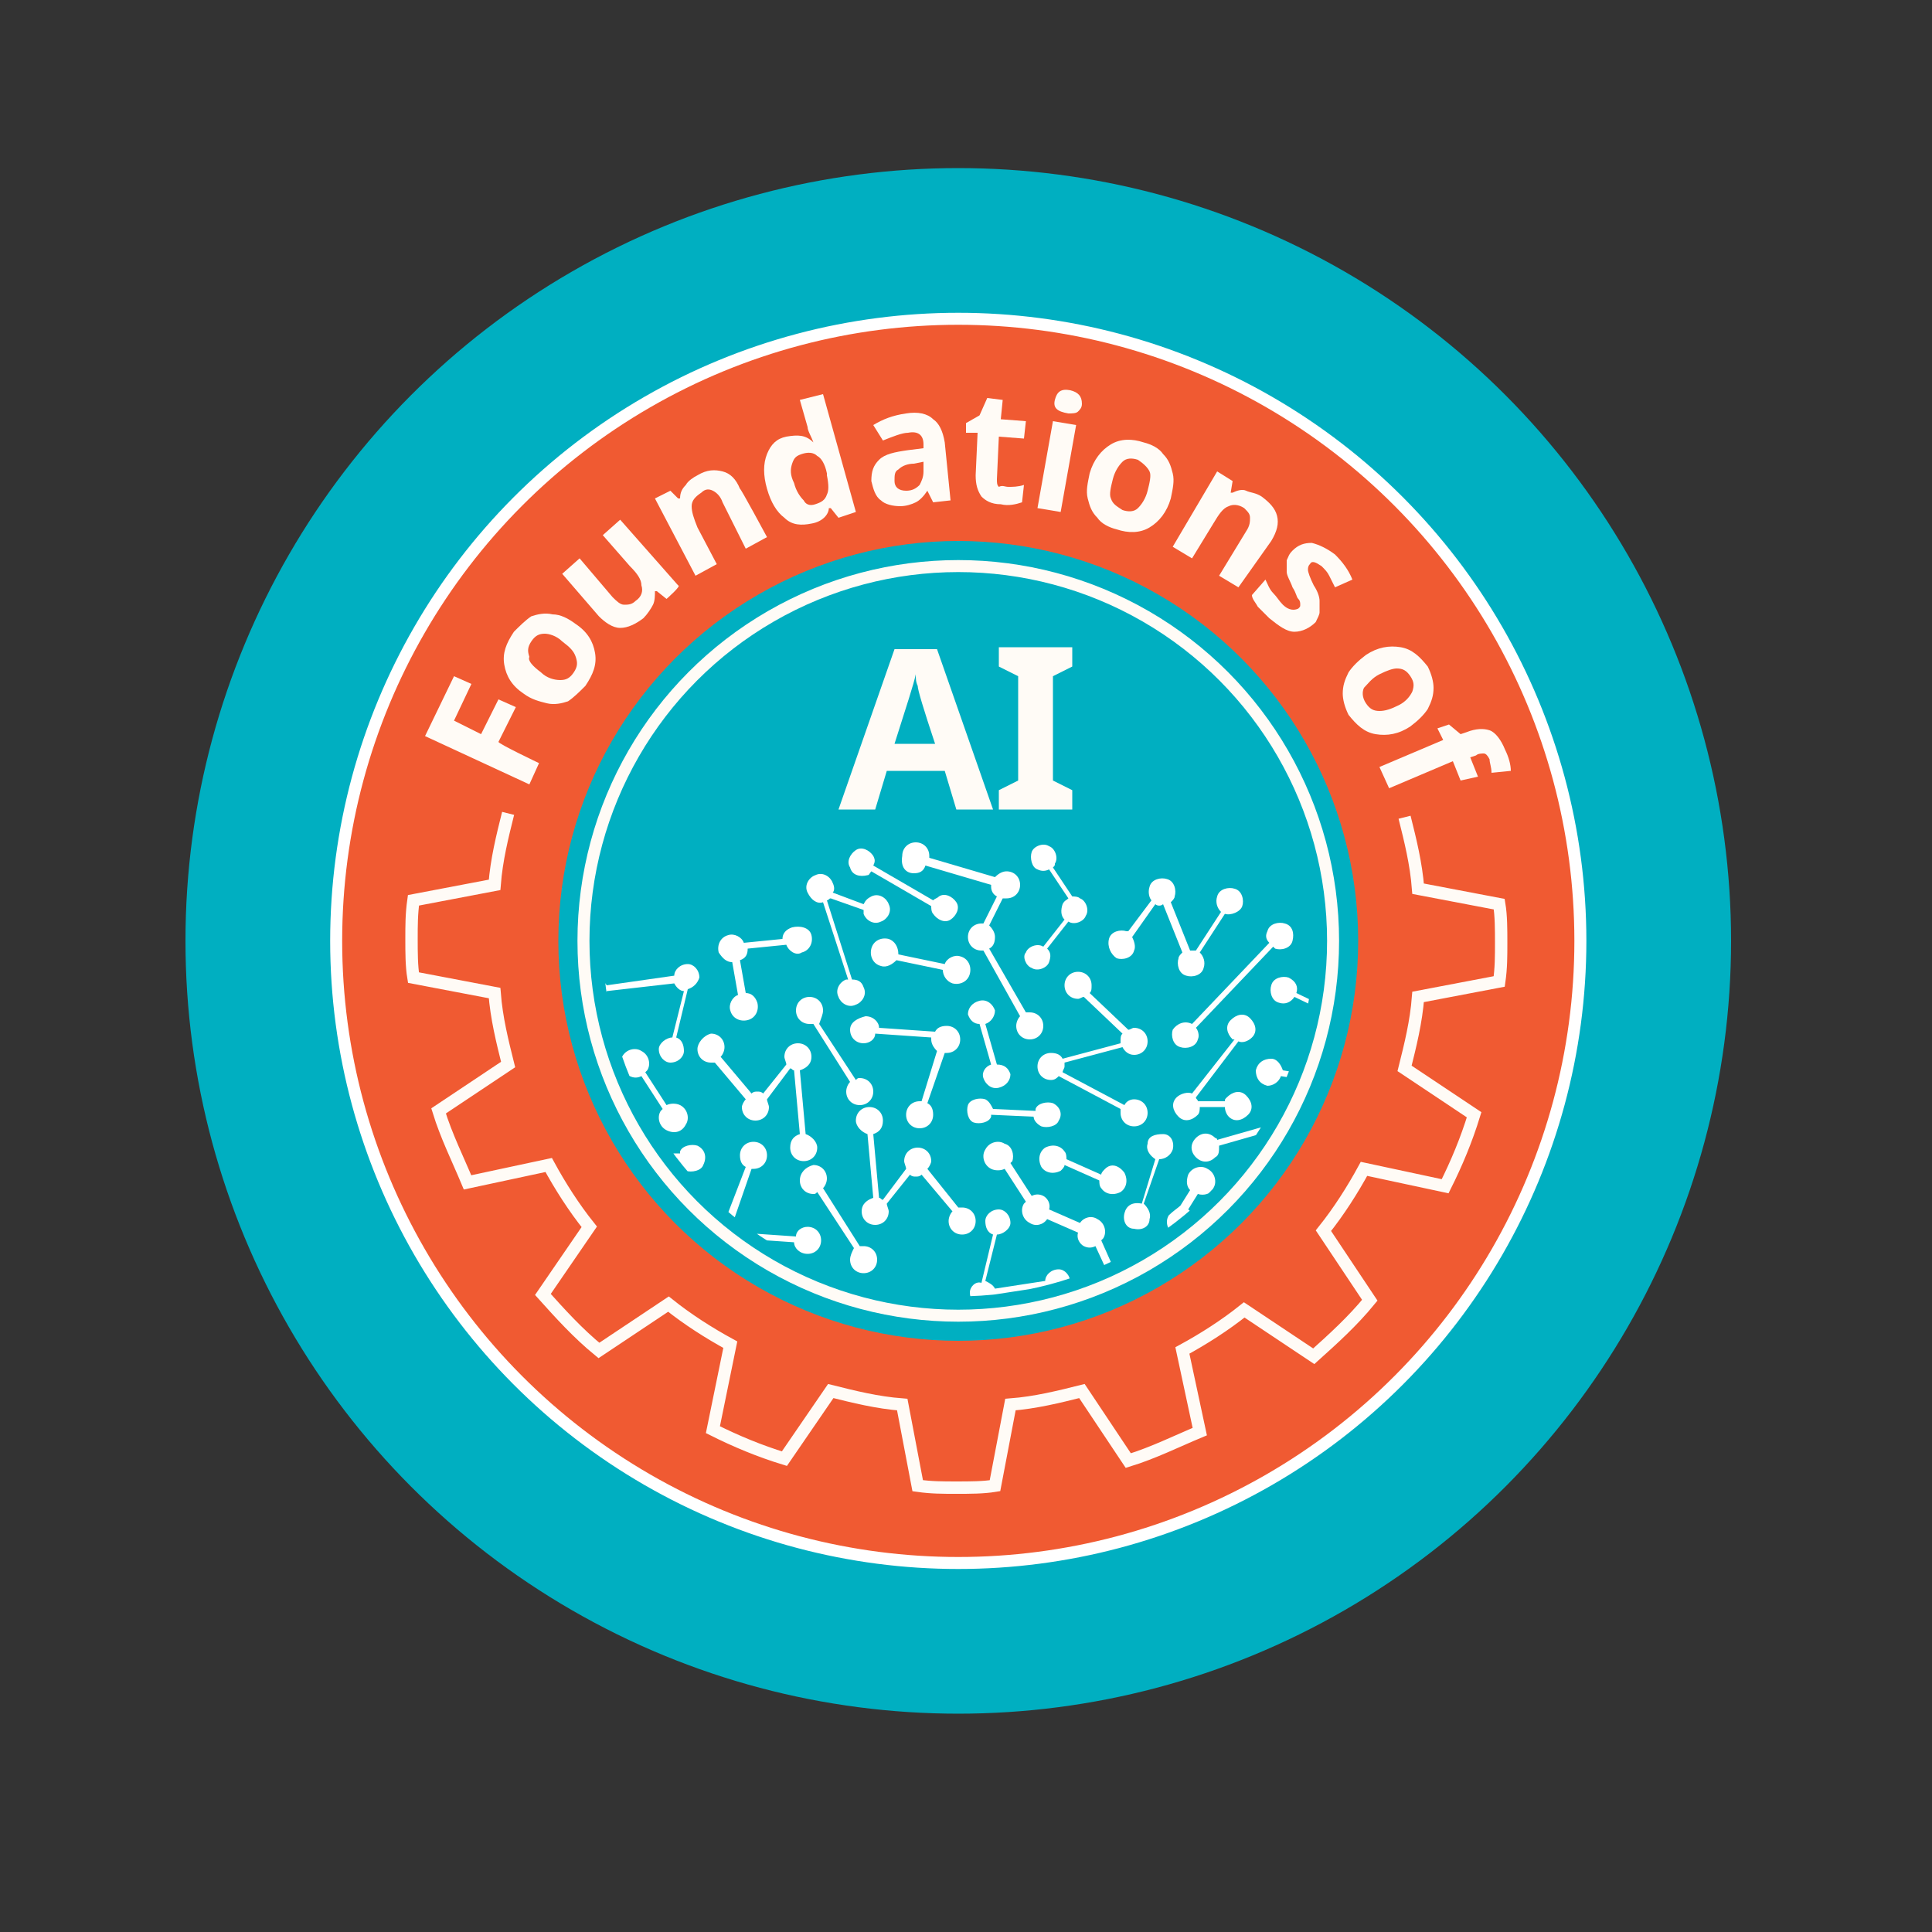 <?xml version="1.0" encoding="utf-8"?>
<!-- Generator: Adobe Illustrator 22.0.1, SVG Export Plug-In . SVG Version: 6.00 Build 0)  -->
<svg version="1.1" id="Layer_1" xmlns="http://www.w3.org/2000/svg" xmlns:xlink="http://www.w3.org/1999/xlink" x="0px" y="0px"
	 viewBox="0 0 100 100" style="enable-background:new 0 0 100 100;" xml:space="preserve">
<rect x="0" y="0" width="100" height="100" fill="#333333" stroke="none"/>
<style type="text/css">
	.st0{fill:#00AFC1;}
	.st1{fill:#F05A32;stroke:#FFFFFF;stroke-width:0.621;stroke-miterlimit:10;}
	.st2{fill:#FFFBF6;}
	.st3{fill:none;stroke:#FFFBF6;stroke-width:0.621;stroke-miterlimit:10;}
	.st4{clip-path:url(#SVGID_2_);}
	.st5{fill:#FFFFFF;}
	.st6{fill:none;stroke:#FFFBF6;stroke-width:0.641;stroke-miterlimit:10;}
</style>
<circle class="st0" cx="49.6" cy="48.7" r="40"/>
<circle class="st1" cx="49.6" cy="48.7" r="32.2"/>
<circle class="st0" cx="49.6" cy="48.7" r="20.7"/>
<path class="st2" d="M27.9,39.5l-0.5,1.1L22,38.1l1.5-3.1l0.9,0.4l-0.9,1.9l1.4,0.7l0.9-1.8l0.9,0.4l-0.9,1.8
	C25.8,38.5,27.9,39.5,27.9,39.5z"/>
<path class="st2" d="M29.8,32.3c0.6,0.4,0.9,0.9,1,1.5c0.1,0.6-0.1,1.1-0.5,1.7c-0.3,0.3-0.6,0.6-0.9,0.8c-0.3,0.1-0.7,0.2-1.1,0.1
	c-0.4-0.1-0.8-0.2-1.2-0.5c-0.6-0.4-0.9-0.9-1-1.5c-0.1-0.6,0.1-1.1,0.5-1.7c0.3-0.3,0.6-0.6,0.9-0.8c0.3-0.1,0.7-0.2,1.1-0.1
	C29,31.8,29.4,32,29.8,32.3z M28,34.8c0.3,0.3,0.7,0.4,1,0.4c0.3,0,0.5-0.1,0.7-0.4c0.2-0.3,0.2-0.5,0.1-0.8
	c-0.1-0.3-0.3-0.5-0.7-0.8c-0.3-0.3-0.7-0.4-0.9-0.4c-0.3,0-0.5,0.1-0.7,0.4s-0.2,0.5-0.1,0.8C27.3,34.2,27.6,34.5,28,34.8z"/>
<path class="st2" d="M34.5,31L34,30.6l-0.1,0c0,0.2,0,0.5-0.1,0.7c-0.1,0.2-0.3,0.5-0.5,0.7c-0.4,0.3-0.8,0.5-1.2,0.5
	c-0.4,0-0.8-0.3-1.1-0.6l-1.9-2.2l0.9-0.8l1.7,2c0.2,0.2,0.4,0.4,0.6,0.4s0.4,0,0.6-0.2c0.3-0.2,0.4-0.5,0.3-0.8
	c0-0.3-0.2-0.6-0.6-1l-1.4-1.6l0.9-0.8l3,3.4C35.3,30.3,34.5,31,34.5,31z"/>
<path class="st2" d="M39.7,27.8l-1.1,0.6L37.4,26c-0.1-0.3-0.3-0.5-0.5-0.6c-0.2-0.1-0.4-0.1-0.6,0.1c-0.3,0.2-0.5,0.4-0.5,0.7
	c0,0.3,0.1,0.6,0.3,1.1l1,1.9l-1.1,0.6l-2.1-4l0.8-0.4l0.4,0.4l0.1,0c0-0.3,0.1-0.5,0.3-0.7c0.1-0.2,0.4-0.4,0.6-0.5
	c0.5-0.3,0.9-0.3,1.3-0.2c0.4,0.1,0.7,0.4,0.9,0.9C38.3,25.2,39.7,27.8,39.7,27.8z"/>
<path class="st2" d="M42,27.1c-0.5,0.1-1,0.1-1.4-0.3c-0.4-0.3-0.7-0.8-0.9-1.5c-0.2-0.7-0.2-1.3,0-1.8c0.2-0.5,0.5-0.8,1-0.9
	c0.6-0.1,1-0.1,1.4,0.3h0c-0.1-0.3-0.3-0.6-0.3-0.8l-0.4-1.4l1.2-0.3l1.7,6.1l-0.9,0.3l-0.4-0.5h-0.1C42.9,26.6,42.6,27,42,27.1z
	 M42.2,26.1c0.3-0.1,0.5-0.2,0.6-0.5c0.1-0.2,0.1-0.5,0-1l0-0.1c-0.1-0.5-0.3-0.8-0.5-0.9c-0.2-0.2-0.5-0.2-0.8-0.1
	c-0.3,0.1-0.4,0.2-0.5,0.5c-0.1,0.3-0.1,0.6,0.1,1c0.1,0.4,0.3,0.7,0.5,0.9C41.7,26.1,41.9,26.2,42.2,26.1z"/>
<path class="st2" d="M48.3,26L48,25.4h0c-0.2,0.3-0.4,0.5-0.6,0.6c-0.2,0.1-0.5,0.2-0.8,0.2c-0.4,0-0.8-0.1-1-0.3
	c-0.3-0.2-0.4-0.6-0.5-1c0-0.5,0.1-0.8,0.4-1.1c0.3-0.3,0.8-0.4,1.5-0.5l0.8-0.1l0-0.2c0-0.5-0.3-0.7-0.8-0.6
	c-0.3,0-0.8,0.2-1.3,0.4L45.2,22c0.5-0.3,1-0.5,1.7-0.6c0.6-0.1,1.1,0,1.4,0.3c0.3,0.2,0.5,0.6,0.6,1.2l0.3,3L48.3,26L48.3,26z
	 M47.8,23.9L47.3,24c-0.3,0-0.6,0.1-0.8,0.3c-0.2,0.1-0.2,0.3-0.2,0.6c0,0.3,0.2,0.5,0.6,0.5c0.3,0,0.5-0.1,0.7-0.3
	c0.1-0.2,0.2-0.4,0.2-0.7C47.8,24.3,47.8,23.9,47.8,23.9z"/>
<path class="st2" d="M52.2,25.2c0.2,0,0.5,0,0.8-0.1L52.9,26c-0.3,0.1-0.7,0.2-1.1,0.1c-0.5,0-0.8-0.2-1-0.4
	c-0.2-0.3-0.3-0.6-0.3-1.1l0.1-2.2l-0.6,0l0-0.5l0.7-0.4l0.4-0.9l0.8,0.1l-0.1,1l1.3,0.1l-0.1,0.9l-1.3-0.1l-0.1,2.2
	c0,0.2,0,0.3,0.1,0.4C51.9,25.1,52,25.2,52.2,25.2z"/>
<path class="st2" d="M54.9,26.5l-1.2-0.2l0.8-4.5l1.2,0.2C55.7,22,54.9,26.5,54.9,26.5z M54.6,20.7c0.1-0.4,0.3-0.6,0.8-0.5
	c0.4,0.1,0.6,0.3,0.6,0.7c0,0.2-0.1,0.3-0.2,0.4c-0.1,0.1-0.3,0.1-0.5,0.1C54.7,21.3,54.5,21.1,54.6,20.7z"/>
<path class="st2" d="M60.6,25.8c-0.2,0.7-0.6,1.2-1.1,1.5c-0.5,0.3-1.1,0.3-1.7,0.1c-0.4-0.1-0.8-0.3-1-0.6c-0.3-0.3-0.4-0.6-0.5-1
	s0-0.8,0.1-1.3c0.2-0.7,0.6-1.2,1.1-1.5s1.1-0.3,1.7-0.1c0.4,0.1,0.8,0.3,1,0.6c0.3,0.3,0.4,0.6,0.5,1
	C60.8,24.9,60.7,25.3,60.6,25.8z M57.6,24.8c-0.1,0.4-0.2,0.8-0.1,1c0.1,0.3,0.3,0.4,0.6,0.6c0.3,0.1,0.6,0.1,0.8-0.1
	c0.2-0.2,0.4-0.5,0.5-0.9c0.1-0.4,0.2-0.8,0.1-1s-0.3-0.4-0.6-0.6c-0.3-0.1-0.6-0.1-0.8,0.1C57.9,24.1,57.7,24.4,57.6,24.8z"/>
<path class="st2" d="M64.1,30.4l-1-0.6l1.4-2.3c0.2-0.3,0.2-0.5,0.2-0.7c0-0.2-0.1-0.3-0.3-0.5c-0.3-0.2-0.6-0.2-0.8-0.1
	c-0.3,0.1-0.5,0.4-0.8,0.9l-1.1,1.8l-1-0.6l2.3-3.9l0.8,0.5l-0.1,0.6l0.1,0c0.2-0.1,0.5-0.2,0.7-0.1s0.5,0.1,0.8,0.3
	c0.4,0.3,0.7,0.6,0.8,1c0.1,0.4,0,0.8-0.3,1.3L64.1,30.4z"/>
<path class="st2" d="M68.1,32.2c-0.3,0.3-0.7,0.5-1.1,0.5s-0.8-0.3-1.3-0.7c-0.2-0.2-0.4-0.4-0.6-0.6c-0.1-0.2-0.3-0.4-0.3-0.6
	l0.7-0.8c0.1,0.2,0.2,0.5,0.4,0.7c0.2,0.2,0.3,0.4,0.5,0.6c0.3,0.3,0.6,0.3,0.8,0.2c0.1-0.1,0.1-0.1,0.1-0.2c0-0.1,0-0.2-0.1-0.3
	c-0.1-0.1-0.1-0.3-0.3-0.6c-0.1-0.3-0.3-0.6-0.3-0.8c0-0.2,0-0.4,0-0.6c0.1-0.2,0.1-0.3,0.3-0.5c0.3-0.3,0.6-0.4,1-0.4
	c0.4,0.1,0.8,0.3,1.2,0.6c0.4,0.4,0.7,0.8,0.9,1.3l-0.9,0.4c-0.1-0.2-0.2-0.4-0.3-0.6c-0.1-0.2-0.2-0.3-0.4-0.5
	c-0.3-0.2-0.5-0.3-0.6-0.1c-0.1,0.1-0.1,0.2-0.1,0.3c0,0.1,0.1,0.4,0.3,0.8c0.2,0.3,0.3,0.6,0.3,0.8c0,0.2,0,0.4,0,0.6
	C68.3,31.8,68.2,32,68.1,32.2L68.1,32.2z"/>
<path class="st2" d="M73,37.6c-0.6,0.4-1.2,0.5-1.8,0.4c-0.6-0.1-1-0.5-1.4-1c-0.2-0.4-0.3-0.8-0.3-1.1c0-0.4,0.1-0.7,0.3-1.1
	c0.2-0.3,0.5-0.6,0.9-0.9c0.6-0.4,1.2-0.5,1.8-0.4s1,0.5,1.4,1c0.2,0.4,0.3,0.8,0.3,1.1c0,0.4-0.1,0.7-0.3,1.1
	C73.7,37,73.4,37.3,73,37.6z M71.4,34.9c-0.4,0.2-0.6,0.5-0.8,0.7c-0.1,0.2-0.1,0.5,0.1,0.8c0.2,0.3,0.4,0.4,0.7,0.4
	c0.3,0,0.6-0.1,1-0.3c0.4-0.2,0.6-0.5,0.7-0.7c0.1-0.3,0.1-0.5-0.1-0.8c-0.2-0.3-0.4-0.4-0.7-0.4C72.1,34.6,71.8,34.7,71.4,34.9
	L71.4,34.9z"/>
<path class="st2" d="M75.6,40.4l-0.4-1l-3.3,1.4l-0.5-1.1l3.3-1.4l-0.3-0.6l0.6-0.2l0.6,0.5l0.3-0.1c0.5-0.2,0.9-0.2,1.2-0.1
	c0.3,0.1,0.6,0.5,0.8,1c0.2,0.4,0.3,0.8,0.3,1.1l-1,0.1c0-0.3-0.1-0.5-0.1-0.7C77,39.1,76.9,39,76.8,39c-0.1,0-0.3,0-0.4,0.1
	l-0.3,0.1l0.4,1L75.6,40.4L75.6,40.4z"/>
<path class="st2" d="M49.5,41.9l-0.6-2h-3l-0.6,2h-1.9l2.9-8.3h2.2l2.9,8.3H49.5z M48.4,38.5c-0.6-1.8-0.9-2.8-0.9-3
	c-0.1-0.2-0.1-0.4-0.1-0.6c-0.1,0.5-0.5,1.7-1.1,3.6H48.4z"/>
<path class="st2" d="M55.5,41.9h-3.8v-1l1-0.5v-5.4l-1-0.5v-1h3.8v1l-1,0.5v5.4l1,0.5V41.9z"/>
<circle class="st3" cx="49.6" cy="48.7" r="19.4"/>
<g>
	<defs>
		<circle id="SVGID_1_" cx="49.6" cy="48.7" r="18.4"/>
	</defs>
	<clipPath id="SVGID_2_">
		<use xlink:href="#SVGID_1_"  style="overflow:visible;"/>
	</clipPath>
	<g class="st4">
		<path class="st5" d="M36.1,54.3c0,0.4,0.3,0.7,0.7,0.7c0.1,0,0.1,0,0.2,0l1.6,1.9c-0.1,0.1-0.2,0.3-0.2,0.4c0,0.4,0.3,0.7,0.7,0.7
			c0.4,0,0.7-0.3,0.7-0.7c0-0.1-0.1-0.3-0.1-0.4l1.2-1.6c0.1,0,0.1,0.1,0.2,0.1l0.3,3.3c-0.3,0.1-0.5,0.3-0.5,0.7
			c0,0.4,0.3,0.7,0.7,0.7s0.7-0.3,0.7-0.7c0-0.3-0.3-0.6-0.6-0.7l-0.3-3.3c0.3-0.1,0.6-0.3,0.6-0.7c0-0.4-0.3-0.7-0.7-0.7
			s-0.7,0.3-0.7,0.7c0,0.1,0.1,0.3,0.1,0.4l-1.2,1.5c-0.1-0.1-0.2-0.1-0.3-0.1c-0.1,0-0.2,0-0.3,0.1l-1.6-1.9
			c0.1-0.1,0.2-0.3,0.2-0.5c0-0.4-0.3-0.7-0.7-0.7C36.4,53.6,36.1,54,36.1,54.3z"/>
		<path class="st5" d="M55.8,50.3c-0.4,0-0.7,0.3-0.7,0.7c0,0.4,0.3,0.7,0.7,0.7c0.1,0,0.2-0.1,0.3-0.1l2,1.9
			c-0.1,0.1-0.1,0.2-0.1,0.4v0.1l-3,0.8c-0.1-0.2-0.3-0.3-0.6-0.3c-0.4,0-0.7,0.3-0.7,0.7c0,0.4,0.3,0.7,0.7,0.7
			c0.2,0,0.3-0.1,0.4-0.2l3.2,1.7c0,0.1,0,0.1,0,0.2c0,0.4,0.3,0.7,0.7,0.7s0.7-0.3,0.7-0.7s-0.3-0.7-0.7-0.7
			c-0.2,0-0.4,0.1-0.5,0.3l-3.2-1.7c0-0.1,0.1-0.2,0.1-0.3V55l3-0.8c0.1,0.2,0.3,0.4,0.6,0.4c0.4,0,0.7-0.3,0.7-0.7
			s-0.3-0.7-0.7-0.7c-0.1,0-0.2,0.1-0.3,0.1l-2-1.9c0.1-0.1,0.1-0.2,0.1-0.4C56.5,50.6,56.2,50.3,55.8,50.3L55.8,50.3z"/>
		<path class="st5" d="M44.9,45.3c0.1,0,0.1-0.1,0.2-0.2l3.1,1.8c0,0.1,0,0.3,0.1,0.4c0.2,0.3,0.6,0.5,0.9,0.3s0.5-0.6,0.3-0.9
			c-0.2-0.3-0.6-0.5-0.9-0.3c-0.1,0.1-0.2,0.1-0.3,0.2l-3.1-1.8c0.1-0.2,0.1-0.3,0-0.5c-0.2-0.3-0.6-0.5-0.9-0.3
			c-0.3,0.2-0.5,0.6-0.3,0.9C44.1,45.3,44.5,45.4,44.9,45.3L44.9,45.3z"/>
		<path class="st5" d="M44,53.3c0,0.4,0.3,0.7,0.7,0.7c0.3,0,0.6-0.2,0.6-0.5l2.9,0.2v0.1c0,0.2,0.1,0.4,0.3,0.6L47.7,57h-0.1
			c-0.4,0-0.7,0.3-0.7,0.7s0.3,0.7,0.7,0.7s0.7-0.3,0.7-0.7c0-0.3-0.1-0.5-0.3-0.6l0.9-2.6c0,0,0.1,0,0.1,0c0.4,0,0.7-0.3,0.7-0.7
			c0-0.4-0.3-0.7-0.7-0.7c-0.3,0-0.5,0.1-0.6,0.3l-2.9-0.2c0-0.3-0.3-0.6-0.7-0.6C44.4,52.7,44,52.9,44,53.3L44,53.3z"/>
		<path class="st5" d="M42.6,52.3c0-0.4-0.3-0.7-0.7-0.7c-0.4,0-0.7,0.3-0.7,0.7c0,0.4,0.3,0.7,0.7,0.7c0.1,0,0.1,0,0.2,0l1.9,3
			c-0.1,0.1-0.2,0.3-0.2,0.5c0,0.4,0.3,0.7,0.7,0.7c0.4,0,0.7-0.3,0.7-0.7s-0.3-0.7-0.7-0.7c-0.1,0-0.1,0-0.2,0.1l-1.9-2.9
			C42.5,52.7,42.6,52.5,42.6,52.3L42.6,52.3z"/>
		<path class="st5" d="M47.3,45.2c0.3,0,0.5-0.1,0.6-0.4l3.4,1c0,0,0,0.1,0,0.1c0,0.2,0.1,0.4,0.3,0.5l-0.7,1.4c-0.1,0-0.1,0-0.1,0
			c-0.4,0-0.7,0.3-0.7,0.7s0.3,0.7,0.7,0.7h0.1l1.9,3.4c-0.1,0.1-0.2,0.3-0.2,0.5c0,0.4,0.3,0.7,0.7,0.7s0.7-0.3,0.7-0.7
			c0-0.4-0.3-0.7-0.7-0.7c-0.1,0-0.1,0-0.2,0l-1.9-3.3c0.2-0.1,0.3-0.3,0.3-0.6c0-0.2-0.1-0.4-0.3-0.6l0.7-1.4c0.1,0,0.1,0,0.2,0
			c0.4,0,0.7-0.3,0.7-0.7s-0.3-0.7-0.7-0.7c-0.2,0-0.4,0.1-0.6,0.3l-3.4-1v-0.1c0-0.4-0.3-0.7-0.7-0.7s-0.7,0.3-0.7,0.7
			C46.6,44.9,46.9,45.2,47.3,45.2L47.3,45.2z"/>
		<path class="st5" d="M46,48.6c-0.4-0.1-0.8,0.1-0.9,0.5c-0.1,0.4,0.1,0.8,0.5,0.9c0.3,0.1,0.6-0.1,0.8-0.3l2.4,0.5
			c0,0.3,0.2,0.6,0.5,0.7c0.4,0.1,0.8-0.1,0.9-0.5c0.1-0.4-0.1-0.8-0.5-0.9c-0.3-0.1-0.7,0.1-0.8,0.4l-2.4-0.5
			C46.5,49,46.3,48.7,46,48.6L46,48.6z"/>
		<path class="st5" d="M42.6,46.7l1.3,4h-0.1c-0.3,0.1-0.6,0.5-0.4,0.9c0.1,0.3,0.5,0.6,0.9,0.4c0.3-0.1,0.6-0.5,0.4-0.9
			c-0.1-0.3-0.3-0.4-0.6-0.4l-1.3-4.1c0.1,0,0.1-0.1,0.2-0.1l1.7,0.6c0,0.1,0,0.1,0,0.2c0.1,0.3,0.5,0.6,0.9,0.4
			c0.3-0.1,0.6-0.5,0.4-0.9c-0.1-0.3-0.5-0.6-0.9-0.4c-0.2,0.1-0.3,0.2-0.4,0.4l-1.6-0.6c0.1-0.1,0.1-0.3,0-0.5
			c-0.1-0.3-0.5-0.6-0.9-0.4c-0.3,0.1-0.6,0.5-0.4,0.9C42,46.6,42.3,46.8,42.6,46.7L42.6,46.7z"/>
		<path class="st5" d="M51.5,52.3c-0.1-0.3-0.4-0.6-0.8-0.5c-0.4,0.1-0.6,0.4-0.6,0.7c0.1,0.3,0.3,0.5,0.6,0.5l0.6,2.1
			c-0.3,0.1-0.5,0.4-0.4,0.7c0.1,0.3,0.4,0.6,0.8,0.5c0.4-0.1,0.6-0.4,0.6-0.7c-0.1-0.3-0.3-0.5-0.7-0.5L51,53
			C51.3,52.9,51.5,52.6,51.5,52.3L51.5,52.3z"/>
		<path class="st5" d="M53.4,50.1c0.3,0.2,0.8,0,0.9-0.3c0.1-0.3,0.1-0.5-0.1-0.7l1.1-1.4c0.3,0.2,0.8,0,0.9-0.3
			c0.2-0.3,0-0.8-0.3-0.9c-0.1-0.1-0.3-0.1-0.4-0.1l-1-1.5c0.1-0.1,0.1-0.1,0.1-0.2c0.2-0.3,0-0.8-0.3-0.9c-0.3-0.2-0.8,0-0.9,0.3
			s0,0.8,0.3,0.9c0.2,0.1,0.4,0.1,0.6,0l1,1.5c-0.1,0.1-0.2,0.1-0.3,0.3c-0.1,0.3-0.1,0.6,0.1,0.8l-1.1,1.4c-0.3-0.2-0.8,0-0.9,0.3
			C52.9,49.5,53.1,50,53.4,50.1z"/>
		<path class="st5" d="M57.8,49.6c0.3,0.1,0.8,0,0.9-0.4c0.1-0.2,0-0.5-0.1-0.7l1.2-1.7c0.1,0.1,0.3,0.1,0.4,0l1,2.5
			c-0.1,0.1-0.2,0.2-0.2,0.3c-0.1,0.3,0,0.8,0.4,0.9c0.3,0.1,0.8,0,0.9-0.4c0.1-0.3,0-0.6-0.2-0.8l1.3-2c0.3,0.1,0.8-0.1,0.9-0.4
			c0.1-0.3,0-0.8-0.4-0.9c-0.3-0.1-0.8,0-0.9,0.4c-0.1,0.3,0,0.6,0.2,0.8l-1.3,2c-0.1,0-0.2,0-0.3,0l-1-2.5c0.1-0.1,0.2-0.2,0.2-0.3
			c0.1-0.3,0-0.8-0.4-0.9c-0.3-0.1-0.8,0-0.9,0.4c-0.1,0.3,0,0.6,0.1,0.7l-1.2,1.6c0,0,0,0-0.1,0c-0.3-0.1-0.8,0-0.9,0.4
			C57.3,49,57.5,49.4,57.8,49.6L57.8,49.6z"/>
		<path class="st5" d="M66.7,58.5c0.3,0.3,0.7,0.3,1,0c0.3-0.3,0.3-0.7,0-1s-0.7-0.3-1,0c-0.1,0.1-0.2,0.3-0.2,0.5L63,59
			c0-0.1-0.1-0.1-0.1-0.1c-0.3-0.3-0.7-0.3-1,0c-0.3,0.3-0.3,0.7,0,1c0.3,0.3,0.7,0.3,1,0c0.2-0.1,0.2-0.3,0.2-0.6l3.5-1
			C66.6,58.4,66.6,58.5,66.7,58.5L66.7,58.5z"/>
		<path class="st5" d="M66.7,50.6c-0.3-0.1-0.8,0-0.9,0.4c-0.1,0.3,0,0.8,0.4,0.9c0.3,0.1,0.6,0,0.8-0.3l2.5,1.2
			c0,0.3,0.2,0.5,0.4,0.6c0.3,0.1,0.8,0,0.9-0.4c0.1-0.4,0-0.8-0.4-0.9c0,0-0.1,0-0.1,0l0.1-2.7c0.2,0,0.5-0.2,0.6-0.4
			c0.1-0.3,0-0.8-0.4-0.9c-0.3-0.1-0.8,0-0.9,0.4c-0.1,0.3,0,0.8,0.4,0.9h0.1l-0.1,2.8c-0.2,0.1-0.4,0.2-0.5,0.4l-2.5-1.2
			C67.2,51.1,67.1,50.8,66.7,50.6L66.7,50.6z"/>
		<path class="st5" d="M61.7,53C61.7,53,61.7,52.9,61.7,53c-0.4-0.2-0.8,0-1,0.3c-0.1,0.3,0,0.8,0.4,0.9c0.3,0.1,0.8,0,0.9-0.4
			c0.1-0.2,0-0.5-0.1-0.6l4-4.2c0,0,0.1,0.1,0.1,0.1c0.3,0.1,0.8,0,0.9-0.4s0-0.8-0.4-0.9c-0.3-0.1-0.8,0-0.9,0.4
			c-0.1,0.2-0.1,0.4,0.1,0.6L61.7,53L61.7,53z"/>
		<path class="st5" d="M70.1,56.1c0-0.4-0.2-0.7-0.6-0.8c-0.3,0-0.6,0.2-0.7,0.5l-2.4-0.4c-0.1-0.3-0.3-0.6-0.6-0.6
			c-0.4,0-0.7,0.2-0.8,0.6c0,0.4,0.2,0.7,0.6,0.8c0.3,0,0.6-0.2,0.7-0.5l2.4,0.4c0,0.3,0.3,0.6,0.6,0.6
			C69.7,56.8,70.1,56.5,70.1,56.1z"/>
		<path class="st5" d="M60.9,56.8c-0.3,0.3-0.2,0.7,0.1,1s0.7,0.2,1-0.1c0.1-0.1,0.1-0.3,0.1-0.4h1.3c0,0.2,0.1,0.4,0.2,0.5
			c0.3,0.3,0.7,0.2,1-0.1s0.2-0.7-0.1-1c-0.3-0.3-0.7-0.2-1,0.1c-0.1,0.1-0.1,0.1-0.1,0.2h-1.4c0-0.1-0.1-0.1-0.1-0.2l2.2-2.9
			c0.2,0.1,0.5,0,0.7-0.2c0.3-0.3,0.2-0.7-0.1-1c-0.3-0.3-0.7-0.2-1,0.1s-0.2,0.7,0.1,1c0,0,0,0,0.1,0l-2.2,2.8
			C61.5,56.5,61.1,56.6,60.9,56.8L60.9,56.8z"/>
		<path class="st5" d="M54.5,57.1c-0.3-0.1-0.8,0-0.9,0.3c0,0,0,0.1,0,0.1l-2.2-0.1c-0.1-0.2-0.2-0.4-0.4-0.5
			c-0.3-0.1-0.8,0-0.9,0.3c-0.1,0.3,0,0.8,0.3,0.9c0.3,0.1,0.8,0,0.9-0.3c0-0.1,0-0.1,0-0.1l2.2,0.1c0,0.2,0.2,0.4,0.4,0.5
			c0.3,0.1,0.8,0,0.9-0.3C55,57.7,54.9,57.3,54.5,57.1L54.5,57.1z"/>
		<path class="st5" d="M37.9,49.8l0.3,1.7c-0.3,0.1-0.5,0.5-0.4,0.8c0.1,0.4,0.5,0.6,0.9,0.5c0.4-0.1,0.6-0.5,0.5-0.9
			c-0.1-0.3-0.3-0.5-0.6-0.5l-0.3-1.7c0.3-0.1,0.4-0.3,0.4-0.6l2-0.2c0.1,0.3,0.5,0.6,0.8,0.4c0.4-0.1,0.6-0.5,0.5-0.9
			S41.4,47.9,41,48c-0.3,0.1-0.5,0.3-0.5,0.6l-2,0.2c-0.1-0.3-0.5-0.5-0.8-0.4c-0.4,0.1-0.6,0.5-0.5,0.9
			C37.4,49.6,37.6,49.8,37.9,49.8z"/>
		<path class="st5" d="M31.7,57c-0.1,0.1-0.2,0.2-0.2,0.3l-1.8-0.8c0-0.1,0-0.3-0.1-0.4c-0.2-0.3-0.6-0.4-1-0.2
			c-0.3,0.2-0.4,0.6-0.2,1c0.2,0.3,0.6,0.4,1,0.2c0.1-0.1,0.2-0.2,0.2-0.3l1.8,0.8c0,0.1,0,0.3,0.1,0.4c0.2,0.3,0.6,0.4,1,0.2
			c0.3-0.2,0.4-0.6,0.2-1C32.5,56.9,32.1,56.8,31.7,57L31.7,57z"/>
		<path class="st5" d="M27.9,51.2c0.1,0.1,0.3,0.1,0.5,0.1l1.2,2.6L29.5,54c-0.2,0.3-0.1,0.8,0.3,1c0.3,0.2,0.8,0.1,1-0.3v0l1.5,0.4
			c0,0.2,0.1,0.5,0.3,0.6c0.2,0.1,0.4,0.1,0.6,0l1.1,1.7l-0.1,0.1c-0.2,0.3-0.1,0.8,0.3,1s0.8,0.1,1-0.3c0.2-0.3,0.1-0.8-0.3-1
			c-0.2-0.1-0.5-0.1-0.7,0l-1.1-1.7l0.1-0.1c0.2-0.3,0.1-0.8-0.3-1c-0.3-0.2-0.8-0.1-1,0.3c0,0,0,0,0,0.1l-1.5-0.4
			c0-0.3-0.1-0.5-0.3-0.6c-0.2-0.1-0.4-0.1-0.6,0l-1.2-2.6c0.1-0.1,0.1-0.1,0.2-0.2c0.2-0.3,0.1-0.8-0.3-1c-0.3-0.2-0.8-0.1-1,0.3
			C27.4,50.6,27.5,51,27.9,51.2z"/>
		<path class="st5" d="M30.7,51.9c0.4,0,0.7-0.3,0.7-0.6l3.5-0.4c0.1,0.2,0.3,0.4,0.5,0.4l-0.6,2.4c-0.3,0-0.7,0.3-0.7,0.6
			c0,0.4,0.3,0.7,0.6,0.7c0.4,0,0.7-0.3,0.7-0.6c0-0.3-0.1-0.6-0.4-0.7l0.6-2.5c0.3-0.1,0.5-0.3,0.6-0.6c0-0.4-0.3-0.7-0.6-0.7
			c-0.4,0-0.7,0.3-0.7,0.6L31.4,51c-0.1-0.2-0.3-0.4-0.6-0.4c-0.4,0-0.7,0.3-0.7,0.6C30,51.6,30.3,51.9,30.7,51.9z"/>
		<path class="st5" d="M44.6,62.7c0,0.4,0.3,0.7,0.7,0.7s0.7-0.3,0.7-0.7c0-0.1-0.1-0.3-0.1-0.4l1.2-1.5c0.1,0.1,0.2,0.1,0.3,0.1
			c0.1,0,0.2,0,0.3-0.1l1.6,1.9c-0.1,0.1-0.2,0.3-0.2,0.5c0,0.4,0.3,0.7,0.7,0.7s0.7-0.3,0.7-0.7s-0.3-0.7-0.7-0.7
			c-0.1,0-0.1,0-0.2,0L48,60.5c0.1-0.1,0.2-0.3,0.2-0.4c0-0.4-0.3-0.7-0.7-0.7s-0.7,0.3-0.7,0.7c0,0.1,0.1,0.3,0.1,0.4l-1.2,1.6
			c-0.1,0-0.1-0.1-0.2-0.1l-0.3-3.3c0.3-0.1,0.5-0.3,0.5-0.7c0-0.4-0.3-0.7-0.7-0.7s-0.7,0.3-0.7,0.7c0,0.3,0.3,0.6,0.6,0.7l0.3,3.3
			C44.9,62.1,44.6,62.3,44.6,62.7L44.6,62.7z"/>
		<path class="st5" d="M37.6,63c-0.4,0-0.7,0.3-0.7,0.7s0.3,0.7,0.7,0.7c0.3,0,0.5-0.1,0.6-0.3l2.9,0.2c0,0.3,0.3,0.6,0.7,0.6
			c0.4,0,0.7-0.3,0.7-0.7c0-0.4-0.3-0.7-0.7-0.7c-0.3,0-0.6,0.2-0.6,0.5l-2.9-0.2v-0.1c0-0.2-0.1-0.4-0.3-0.6l0.9-2.6h0.1
			c0.4,0,0.7-0.3,0.7-0.7c0-0.4-0.3-0.7-0.7-0.7s-0.7,0.3-0.7,0.7c0,0.3,0.1,0.5,0.3,0.6L37.6,63C37.7,63.1,37.7,63,37.6,63L37.6,63
			z"/>
		<path class="st5" d="M41.4,61.1c0,0.4,0.3,0.7,0.7,0.7c0.1,0,0.1,0,0.2-0.1l1.9,2.9C44.1,64.8,44,65,44,65.2
			c0,0.4,0.3,0.7,0.7,0.7s0.7-0.3,0.7-0.7c0-0.4-0.3-0.7-0.7-0.7c-0.1,0-0.1,0-0.2,0l-1.9-3c0.1-0.1,0.2-0.3,0.2-0.5
			c0-0.4-0.3-0.7-0.7-0.7C41.7,60.4,41.4,60.7,41.4,61.1L41.4,61.1z"/>
		<path class="st5" d="M35.6,61.8c-0.1-0.3-0.4-0.6-0.8-0.5c-0.4,0.1-0.6,0.4-0.6,0.7c0.1,0.3,0.3,0.5,0.7,0.5l0.6,2.1
			c-0.3,0.1-0.5,0.4-0.4,0.7c0.1,0.3,0.4,0.6,0.8,0.5c0.4-0.1,0.6-0.4,0.6-0.7c-0.1-0.3-0.3-0.5-0.6-0.5l-0.6-2.1
			C35.5,62.3,35.7,62,35.6,61.8z"/>
		<path class="st5" d="M36.1,59.3c-0.3-0.1-0.8,0-0.9,0.3c0,0.1,0,0.1,0,0.1L33,59.7c0-0.2-0.2-0.4-0.4-0.5c-0.3-0.1-0.8,0-0.9,0.3
			c-0.1,0.3,0,0.8,0.3,0.9c0.3,0.1,0.8,0,0.9-0.3c0,0,0-0.1,0-0.1l2.2,0.1c0.1,0.2,0.2,0.4,0.4,0.5c0.3,0.1,0.8,0,0.9-0.3
			C36.6,59.9,36.5,59.5,36.1,59.3L36.1,59.3z"/>
		<path class="st5" d="M57.2,60.5c-0.1,0.1-0.2,0.2-0.2,0.3l-1.8-0.8c0-0.1,0-0.3-0.1-0.4c-0.2-0.3-0.6-0.4-1-0.2
			c-0.3,0.2-0.4,0.6-0.2,1c0.2,0.3,0.6,0.4,1,0.2c0.1-0.1,0.2-0.2,0.2-0.3l1.8,0.8c0,0.1,0,0.3,0.1,0.4c0.2,0.3,0.6,0.4,1,0.2
			c0.3-0.2,0.4-0.6,0.2-1C57.9,60.3,57.5,60.2,57.2,60.5L57.2,60.5z"/>
		<path class="st5" d="M60.5,62.9c-0.2,0.3-0.1,0.8,0.3,1c0.2,0.1,0.5,0.1,0.7,0l1.9,1.6c-0.1,0.3,0,0.6,0.3,0.8
			c0.3,0.2,0.8,0.1,1-0.3c0.2-0.3,0.1-0.8-0.3-1c-0.3-0.2-0.6-0.1-0.8,0.1l-1.9-1.6l0,0c0.2-0.3,0.1-0.7-0.2-0.9l0.5-0.8
			c0.3,0.1,0.7,0,0.8-0.3c0.2-0.3,0.1-0.8-0.3-1c-0.3-0.2-0.8-0.1-1,0.3c-0.1,0.3-0.1,0.6,0.1,0.8l-0.5,0.8
			C61,62.5,60.7,62.7,60.5,62.9L60.5,62.9z"/>
		<path class="st5" d="M52,59.2c-0.3-0.2-0.8-0.1-1,0.3c-0.2,0.3-0.1,0.8,0.3,1c0.2,0.1,0.5,0.1,0.7,0l1.1,1.7c0,0-0.1,0.1-0.1,0.1
			c-0.2,0.3-0.1,0.8,0.3,1c0.3,0.2,0.7,0.1,0.9-0.2l1.6,0.7c-0.1,0.3,0.1,0.6,0.3,0.7c0.2,0.1,0.4,0.1,0.6,0l1.2,2.6
			c-0.1,0.1-0.1,0.1-0.2,0.2c-0.2,0.3-0.1,0.8,0.3,1c0.3,0.2,0.8,0.1,1-0.3c0.2-0.3,0.1-0.8-0.3-1c-0.1-0.1-0.3-0.1-0.5-0.1L57,64.2
			l0.1-0.1c0.2-0.3,0.1-0.8-0.3-1c-0.3-0.2-0.7-0.1-0.9,0.2l-1.6-0.7c0.1-0.3-0.1-0.6-0.3-0.7c-0.2-0.1-0.4-0.1-0.6,0l-1.1-1.7
			l0.1-0.1C52.5,59.8,52.4,59.3,52,59.2z"/>
		<path class="st5" d="M58.2,62.8c-0.1,0.4,0.1,0.8,0.5,0.8c0.4,0.1,0.8-0.1,0.8-0.5c0.1-0.3-0.1-0.6-0.3-0.8L60,60
			c0.3,0,0.6-0.2,0.7-0.5c0.1-0.4-0.1-0.8-0.5-0.8s-0.8,0.1-0.8,0.5c-0.1,0.3,0.1,0.6,0.4,0.8l-0.7,2.3
			C58.6,62.2,58.3,62.4,58.2,62.8L58.2,62.8z"/>
		<path class="st5" d="M50.2,66.9c0,0.4,0.3,0.7,0.6,0.7c0.4,0,0.7-0.3,0.7-0.6v0l2.6-0.4c0.1,0.2,0.3,0.4,0.6,0.4
			c0.4,0,0.7-0.3,0.7-0.6c0-0.4-0.3-0.7-0.6-0.7c-0.4,0-0.7,0.3-0.7,0.6v0l-2.6,0.4c-0.1-0.2-0.3-0.3-0.5-0.4l0.6-2.4
			c0.3,0,0.7-0.3,0.7-0.6c0-0.4-0.3-0.7-0.6-0.7c-0.4,0-0.7,0.3-0.7,0.6c0,0.3,0.1,0.6,0.4,0.7l-0.6,2.5
			C50.5,66.3,50.2,66.6,50.2,66.9L50.2,66.9z"/>
	</g>
</g>
<path class="st6" d="M26.3,42.1c-0.3,1.2-0.6,2.4-0.7,3.7l-4.2,0.8c-0.1,0.7-0.1,1.3-0.1,2c0,0.7,0,1.4,0.1,2l4.2,0.8
	c0.1,1.3,0.4,2.5,0.7,3.7l-3.6,2.4c0.4,1.3,1,2.5,1.5,3.7l4.2-0.9c0.6,1.1,1.3,2.2,2.1,3.2l-2.4,3.5c0.9,1,1.8,2,2.9,2.9l3.6-2.4
	c1,0.8,2.1,1.5,3.2,2.1L36.9,74c1.2,0.6,2.4,1.1,3.7,1.5L43,72c1.2,0.3,2.4,0.6,3.7,0.7l0.8,4.2c0.7,0.1,1.3,0.1,2,0.1s1.4,0,2-0.1
	l0.8-4.2c1.3-0.1,2.5-0.4,3.7-0.7l2.4,3.6c1.3-0.4,2.5-1,3.7-1.5l-0.9-4.2c1.1-0.6,2.2-1.3,3.2-2.1l3.6,2.4c1-0.9,2-1.8,2.9-2.9
	l-2.4-3.6c0.8-1,1.5-2.1,2.1-3.2l4.2,0.9c0.6-1.2,1.1-2.4,1.5-3.7l-3.6-2.4c0.3-1.2,0.6-2.4,0.7-3.7l4.2-0.8c0.1-0.7,0.1-1.3,0.1-2
	s0-1.4-0.1-2l-4.2-0.8c-0.1-1.3-0.4-2.5-0.7-3.7"/>
</svg>
